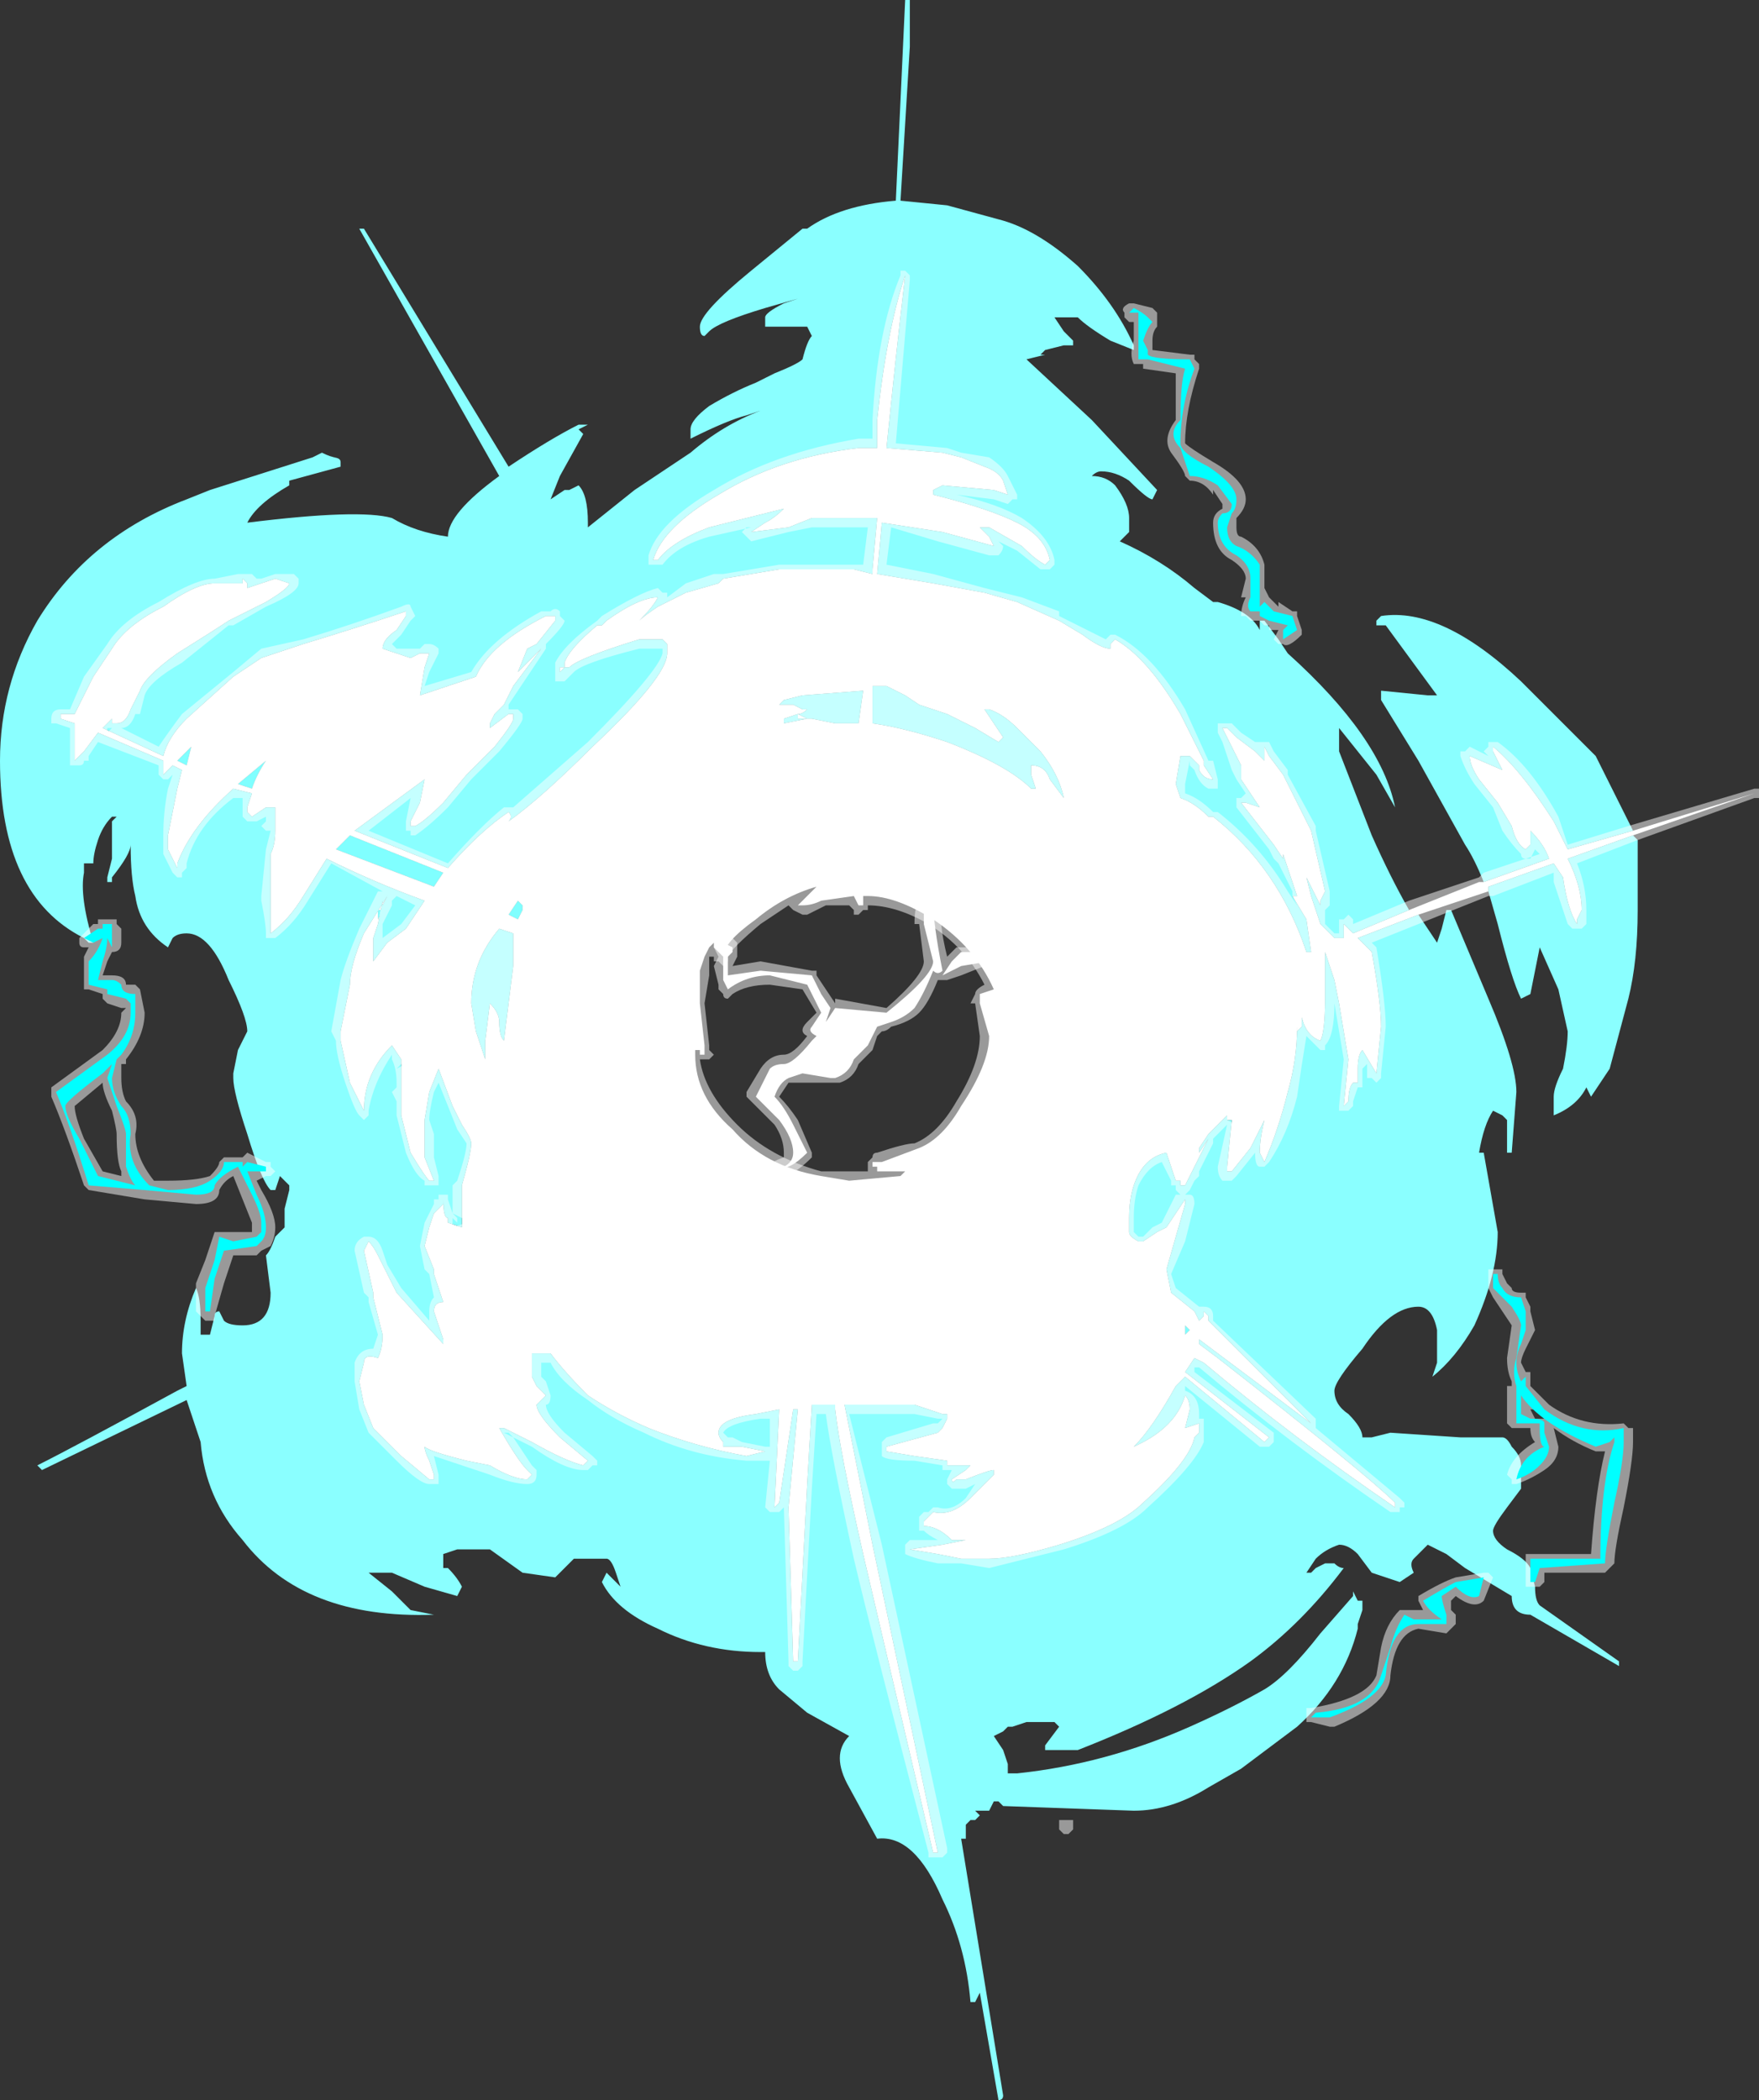 <?xml version="1.0" encoding="UTF-8" standalone="no"?>
<svg xmlns:ffdec="https://www.free-decompiler.com/flash" xmlns:xlink="http://www.w3.org/1999/xlink" ffdec:objectType="shape" height="22.5px" width="18.85px" xmlns="http://www.w3.org/2000/svg">
  <rect width="100%" height="100%" fill="#333333" stroke="none"/>
  <g transform="matrix(1.0, 0.0, 0.0, 1.0, 8.85, 11.2)">
    <path d="M5.55 -1.05 L5.55 -1.05 M5.2 -0.95 L5.2 -0.95 M3.85 3.0 L3.9 3.05 3.85 3.1 3.85 3.0 M2.55 8.35 L2.55 8.35 M-2.4 -4.45 L-2.4 -4.45 M-6.8 -3.2 L-6.85 -3.0 -6.95 -3.05 -6.8 -3.2 M-6.3 -2.8 L-6.0 -3.05 Q-6.1 -2.9 -6.15 -2.75 L-6.3 -2.8 M-4.8 -1.35 L-4.8 -1.45 -4.75 -1.45 -4.8 -1.35 M-5.25 -2.1 L-5.1 -2.25 -4.1 -1.85 -4.2 -1.7 -5.25 -2.1 M-3.25 -1.45 L-3.3 -1.35 -3.4 -1.4 -3.3 -1.55 -3.25 -1.5 -3.25 -1.45 M-3.2 -1.6 L-3.2 -1.6" fill="#00ffff" fill-rule="evenodd" stroke="none"/>
    <path d="M6.25 -1.45 L7.0 -1.75 7.05 -1.75 7.75 -2.0 Q7.7 -2.15 7.55 -2.3 L7.55 -2.15 7.5 -2.1 Q7.4 -2.15 7.35 -2.35 L7.2 -2.6 7.0 -2.85 Q6.9 -3.0 6.9 -3.1 L7.25 -2.95 7.15 -3.15 7.15 -3.2 Q7.45 -2.95 7.8 -2.4 L7.95 -2.1 8.65 -2.3 9.95 -2.7 8.65 -2.25 7.95 -2.0 Q8.1 -1.7 8.1 -1.45 L8.05 -1.35 8.05 -1.3 Q7.95 -1.45 7.9 -1.8 L7.8 -1.95 7.1 -1.7 7.1 -1.65 6.35 -1.4 5.7 -1.15 5.85 -1.0 Q5.95 -0.45 5.95 -0.2 L5.9 0.3 5.75 0.05 Q5.7 0.1 5.7 0.25 L5.7 0.4 5.65 0.4 Q5.6 0.45 5.6 0.6 L5.55 0.65 5.6 0.15 5.5 -0.45 5.45 -0.7 5.35 -1.0 5.35 -0.5 Q5.35 -0.15 5.3 -0.05 5.15 -0.1 5.1 -0.3 L5.1 -0.2 5.05 -0.15 5.05 -0.2 Q5.05 0.15 4.95 0.5 4.85 0.9 4.7 1.25 L4.65 1.15 Q4.65 1.0 4.7 0.8 L4.55 1.1 4.35 1.35 4.3 1.35 4.3 1.3 4.35 0.8 4.3 0.8 4.3 0.75 4.1 0.95 4.0 1.1 4.0 1.15 4.1 1.0 3.85 1.5 3.8 1.5 3.8 1.45 3.75 1.45 3.65 1.15 Q3.4 1.2 3.3 1.5 3.25 1.65 3.25 1.85 L3.25 2.0 Q3.25 2.05 3.35 2.1 L3.4 2.1 3.55 2.0 3.65 1.95 3.85 1.65 3.85 1.7 3.65 2.4 3.7 2.65 3.95 2.85 4.0 2.95 4.05 2.9 4.05 2.85 4.1 2.9 4.1 2.95 5.2 4.05 4.0 3.15 4.0 3.2 4.2 3.35 Q5.8 4.6 6.1 4.9 L6.1 4.95 Q5.0 4.2 4.05 3.4 L3.95 3.35 3.85 3.5 4.75 4.2 4.7 4.25 3.85 3.55 3.75 3.65 Q3.5 4.1 3.3 4.3 3.75 4.1 3.85 3.75 3.9 3.8 3.9 3.9 L3.85 4.1 4.0 4.05 4.0 4.15 3.95 4.2 Q3.9 4.45 3.4 4.9 3.15 5.15 2.5 5.35 2.0 5.5 1.75 5.5 L1.45 5.5 1.2 5.45 0.9 5.4 1.25 5.35 1.5 5.3 1.35 5.3 Q1.2 5.15 1.05 5.15 L1.05 5.1 1.15 5.0 Q1.35 5.05 1.55 4.85 L1.8 4.6 1.8 4.55 Q1.75 4.55 1.5 4.65 L1.4 4.65 Q1.35 4.7 1.35 4.65 L1.5 4.55 1.55 4.5 1.3 4.5 1.3 4.45 0.95 4.4 0.65 4.35 0.65 4.3 1.2 4.15 1.25 4.1 1.3 4.0 1.3 3.95 1.25 3.95 0.95 3.85 0.2 3.85 0.5 5.35 1.2 8.65 1.15 8.65 0.4 5.45 Q0.15 4.35 0.1 3.9 L0.1 3.85 -0.15 3.85 -0.2 4.7 -0.3 6.6 -0.35 6.6 -0.4 4.95 -0.3 3.9 -0.35 3.9 -0.5 4.9 -0.55 4.95 -0.5 3.9 -0.75 3.95 Q-1.15 4.0 -1.15 4.15 -1.15 4.2 -1.1 4.25 L-1.1 4.25 -1.1 4.3 -0.9 4.3 -0.65 4.35 -0.85 4.4 Q-1.4 4.3 -1.9 4.1 -2.25 3.95 -2.55 3.75 -2.8 3.5 -2.95 3.3 L-3.15 3.3 -3.15 3.55 -3.1 3.65 -3.0 3.75 -3.1 3.85 Q-3.1 3.95 -2.85 4.2 L-2.55 4.45 -2.6 4.5 Q-2.8 4.45 -3.15 4.25 L-3.45 4.1 -3.5 4.1 Q-3.3 4.45 -3.2 4.55 L-3.15 4.6 -3.2 4.65 Q-3.35 4.65 -3.6 4.5 L-3.85 4.45 Q-4.25 4.35 -4.3 4.3 -4.3 4.35 -4.25 4.45 L-4.2 4.6 -4.2 4.65 -4.25 4.65 -4.55 4.4 -4.85 4.1 -4.95 3.85 -5.0 3.6 -4.95 3.4 Q-4.95 3.3 -4.8 3.35 -4.75 3.25 -4.75 3.1 L-4.85 2.7 -4.85 2.65 -4.95 2.2 -4.9 2.1 Q-4.85 2.15 -4.8 2.25 L-4.6 2.65 -4.1 3.2 -4.1 3.15 -4.2 2.85 Q-4.2 2.75 -4.1 2.75 L-4.2 2.45 -4.2 2.4 -4.3 2.15 -4.25 1.95 -4.2 1.8 -4.1 1.7 -4.1 1.65 Q-4.1 1.85 -4.05 1.85 L-4.05 1.9 -3.9 1.95 -3.9 1.5 Q-3.8 1.15 -3.8 1.05 -3.8 1.0 -3.9 0.85 L-4.0 0.65 -4.15 0.25 -4.25 0.5 -4.3 0.8 -4.3 1.2 -4.2 1.45 -4.25 1.45 Q-4.3 1.4 -4.45 1.15 L-4.55 0.75 -4.55 0.4 Q-4.55 0.25 -4.55 0.15 L-4.65 0.0 Q-4.95 0.3 -4.95 0.7 L-5.1 0.4 -5.2 -0.05 -5.2 -0.15 -5.1 -0.65 Q-5.1 -0.85 -4.95 -1.2 L-4.7 -1.6 -4.75 -1.5 -4.75 -1.55 -4.8 -1.3 -4.85 -1.15 -4.85 -0.9 -4.7 -1.1 -4.5 -1.25 -4.3 -1.55 Q-4.85 -1.75 -5.35 -2.0 L-5.6 -1.6 Q-5.75 -1.35 -5.95 -1.2 -5.95 -1.3 -5.95 -1.6 L-5.95 -2.05 Q-5.9 -2.15 -5.9 -2.3 L-5.9 -2.35 -5.9 -2.55 -6.0 -2.55 -6.15 -2.45 -6.2 -2.5 -6.2 -2.55 -6.15 -2.7 -6.35 -2.75 Q-6.8 -2.35 -6.95 -1.95 L-6.95 -1.9 -7.05 -2.1 -7.05 -2.25 -6.95 -2.75 -6.9 -2.95 -7.0 -3.0 -7.1 -2.9 -7.1 -3.05 -7.8 -3.35 -7.95 -3.15 -8.05 -3.05 -8.05 -3.45 -8.2 -3.5 -8.2 -3.55 -8.05 -3.55 -7.85 -3.95 -7.65 -4.25 Q-7.5 -4.5 -7.1 -4.7 -6.75 -4.95 -6.55 -4.95 L-6.25 -4.95 -6.25 -5.0 -6.2 -4.95 -6.2 -4.9 -5.9 -5.0 -5.75 -4.95 Q-5.75 -5.0 -5.75 -4.95 -5.75 -4.9 -6.0 -4.75 L-6.4 -4.55 Q-6.55 -4.45 -6.95 -4.2 -7.3 -3.95 -7.35 -3.8 L-7.45 -3.6 Q-7.5 -3.45 -7.6 -3.45 L-7.65 -3.45 -7.65 -3.5 -7.75 -3.4 -7.1 -3.1 Q-7.05 -3.3 -6.85 -3.5 L-6.35 -3.95 -6.05 -4.15 -5.6 -4.3 Q-5.1 -4.45 -4.5 -4.65 L-4.5 -4.6 -4.6 -4.45 Q-4.75 -4.35 -4.75 -4.25 L-4.45 -4.15 -4.35 -4.2 -4.25 -4.2 Q-4.25 -4.25 -4.25 -4.2 L-4.3 -4.05 -4.35 -3.75 -3.75 -3.95 Q-3.6 -4.3 -3.0 -4.6 L-2.9 -4.6 -2.9 -4.55 -3.1 -4.3 -3.2 -4.25 -3.3 -4.0 -3.05 -4.25 -3.35 -3.85 -3.45 -3.65 -3.55 -3.55 -3.6 -3.45 -3.6 -3.4 -3.4 -3.55 -3.35 -3.55 -3.35 -3.5 Q-3.35 -3.45 -3.55 -3.2 L-3.85 -2.9 -4.1 -2.6 Q-4.3 -2.4 -4.4 -2.35 L-4.45 -2.35 -4.45 -2.4 -4.35 -2.6 -4.3 -2.85 -5.05 -2.3 -4.05 -1.9 Q-3.7 -2.3 -3.4 -2.5 -3.35 -2.45 -3.4 -2.4 -3.05 -2.65 -2.5 -3.2 -1.7 -3.95 -1.7 -4.2 L-1.7 -4.3 -1.75 -4.35 -2.0 -4.35 Q-2.65 -4.15 -2.75 -4.05 L-2.8 -4.05 -2.85 -4.0 -2.85 -4.05 -2.8 -4.05 -2.8 -4.1 Q-2.75 -4.25 -2.45 -4.5 L-2.4 -4.5 -2.35 -4.55 Q-2.0 -4.8 -1.8 -4.8 -1.85 -4.7 -2.0 -4.55 -1.95 -4.6 -1.8 -4.7 L-1.5 -4.85 -1.15 -4.95 -1.1 -5.0 -0.5 -5.1 0.3 -5.1 0.5 -5.05 0.5 -5.1 0.55 -5.65 -0.15 -5.65 -0.4 -5.55 -0.8 -5.5 -0.65 -5.6 Q-0.55 -5.65 -0.45 -5.75 L-1.25 -5.55 Q-1.65 -5.4 -1.8 -5.2 L-1.85 -5.2 Q-1.75 -5.55 -1.15 -5.9 -0.5 -6.3 0.35 -6.4 L0.55 -6.4 0.55 -6.7 Q0.65 -7.65 0.85 -8.25 0.75 -7.4 0.65 -6.4 L1.25 -6.35 1.45 -6.3 1.7 -6.2 Q1.85 -6.15 1.9 -6.05 L1.95 -5.9 1.8 -5.95 1.25 -6.0 1.15 -5.95 1.15 -5.9 Q1.75 -5.75 2.05 -5.6 2.35 -5.45 2.4 -5.2 L2.35 -5.15 Q2.25 -5.2 2.1 -5.35 L1.75 -5.55 1.65 -5.55 1.75 -5.45 1.8 -5.35 1.25 -5.5 0.6 -5.6 0.55 -5.05 1.15 -4.95 1.7 -4.85 2.05 -4.75 2.5 -4.55 2.75 -4.4 Q2.95 -4.25 3.05 -4.25 L3.05 -4.3 3.1 -4.35 Q3.45 -4.15 3.8 -3.55 L4.05 -3.05 4.05 -3.0 4.15 -2.85 Q4.05 -2.85 4.0 -2.95 L4.0 -3.0 3.9 -3.1 3.8 -3.1 3.75 -2.8 3.8 -2.65 Q3.95 -2.6 4.1 -2.45 L4.15 -2.45 Q4.85 -1.9 5.15 -1.0 L5.2 -1.0 5.15 -1.35 5.0 -1.6 5.05 -1.6 4.9 -2.05 4.9 -2.0 4.8 -2.15 4.45 -2.6 4.5 -2.6 4.65 -2.55 4.45 -2.85 4.45 -3.0 4.25 -3.4 4.3 -3.4 4.4 -3.3 4.6 -3.15 4.7 -3.05 4.7 -3.2 4.75 -3.1 4.9 -2.9 5.2 -2.3 5.35 -1.65 5.3 -1.55 5.3 -1.5 5.15 -1.8 5.2 -1.6 5.3 -1.3 5.45 -1.15 5.55 -1.15 5.55 -1.3 5.65 -1.2 6.25 -1.45 M0.5 -3.85 L0.5 -3.45 Q0.85 -3.4 1.3 -3.25 1.95 -3.0 2.2 -2.75 L2.25 -2.75 2.2 -2.9 2.2 -3.0 Q2.35 -3.0 2.4 -2.85 L2.55 -2.65 Q2.5 -2.9 2.3 -3.15 L2.05 -3.4 Q1.9 -3.55 1.75 -3.6 L1.7 -3.6 1.9 -3.3 1.85 -3.25 1.6 -3.4 1.3 -3.55 1.0 -3.65 0.85 -3.75 0.65 -3.85 0.5 -3.85 M0.35 -3.45 L0.4 -3.8 -0.25 -3.75 -0.45 -3.7 -0.5 -3.65 -0.35 -3.65 -0.25 -3.6 -0.2 -3.6 Q-0.25 -3.55 -0.3 -3.55 L-0.45 -3.5 -0.45 -3.45 -0.2 -3.5 -0.3 -3.5 -0.3 -3.55 -0.2 -3.5 -0.15 -3.5 0.1 -3.45 0.35 -3.45 M0.3 -1.6 L-0.05 -1.55 Q-0.15 -1.5 -0.25 -1.5 L-0.3 -1.5 -0.1 -1.7 Q-0.45 -1.6 -0.75 -1.35 -1.1 -1.1 -1.1 -0.95 L-1.2 -1.05 -1.2 -1.1 -1.25 -1.05 -1.3 -0.95 -1.35 -0.8 -1.35 -0.45 -1.3 0.0 -1.3 0.1 -1.35 0.1 -1.35 0.05 -1.4 0.05 -1.4 0.1 Q-1.4 0.55 -1.0 0.9 -0.65 1.3 -0.05 1.4 L0.25 1.45 0.8 1.4 0.85 1.35 0.55 1.35 0.55 1.3 0.5 1.3 0.5 1.25 0.6 1.25 1.0 1.1 Q1.25 1.0 1.45 0.65 1.75 0.2 1.75 -0.1 L1.65 -0.45 1.65 -0.55 1.8 -0.6 Q1.6 -1.05 1.15 -1.35 0.75 -1.6 0.45 -1.6 L0.4 -1.6 0.4 -1.5 0.35 -1.5 0.3 -1.6 M5.2 -0.95 L5.2 -0.95 M5.55 -1.05 L5.55 -1.05 M3.85 3.0 L3.85 3.1 3.9 3.05 3.85 3.0 M1.3 5.45 L1.3 5.45 M-6.3 -2.8 L-6.15 -2.75 Q-6.1 -2.9 -6.0 -3.05 L-6.3 -2.8 M-6.8 -3.2 L-6.95 -3.05 -6.85 -3.0 -6.8 -3.2 M-2.4 -4.45 L-2.4 -4.45 M-4.3 -2.55 L-4.3 -2.55 M-5.25 -2.1 L-4.2 -1.7 -4.1 -1.85 -5.1 -2.25 -5.25 -2.1 M-4.8 -1.35 L-4.75 -1.45 -4.8 -1.45 -4.8 -1.35 M-3.2 -1.6 L-3.2 -1.6 M-3.25 -1.45 L-3.25 -1.5 -3.3 -1.55 -3.4 -1.4 -3.3 -1.35 -3.25 -1.45 M-3.5 -1.25 Q-3.8 -0.9 -3.8 -0.45 L-3.75 -0.15 -3.65 0.15 -3.65 -0.05 -3.6 -0.45 Q-3.5 -0.35 -3.5 -0.25 -3.5 -0.1 -3.45 -0.05 L-3.35 -0.85 -3.35 -1.2 -3.5 -1.25" fill="#ffffff" fill-rule="evenodd" stroke="none"/>
    <path d="M6.35 -1.4 L6.55 -1.1 6.6 -1.25 6.65 -1.45 6.7 -1.45 7.1 -0.5 Q7.4 0.2 7.4 0.5 L7.35 1.15 7.3 1.15 7.3 0.8 7.25 0.75 7.15 0.7 Q7.05 0.85 7.0 1.15 L7.05 1.15 7.2 2.0 Q7.2 2.45 6.95 3.0 6.75 3.35 6.5 3.55 L6.55 3.4 6.55 3.05 Q6.5 2.8 6.35 2.8 6.05 2.8 5.75 3.25 5.45 3.6 5.45 3.7 5.45 3.85 5.6 3.95 5.75 4.1 5.75 4.2 L5.85 4.2 6.05 4.15 6.8 4.2 7.25 4.2 Q7.3 4.2 7.35 4.3 7.45 4.4 7.45 4.5 L7.45 4.75 7.3 4.95 Q7.15 5.15 7.15 5.2 7.15 5.3 7.3 5.4 7.5 5.5 7.55 5.6 L7.6 5.8 Q7.6 5.95 7.65 6.0 L8.5 6.6 8.5 6.65 7.55 6.1 Q7.35 6.1 7.35 5.9 L6.85 5.6 6.65 5.45 6.45 5.35 6.3 5.5 Q6.25 5.55 6.3 5.65 L6.15 5.75 5.85 5.65 5.7 5.45 Q5.6 5.35 5.5 5.35 5.35 5.4 5.25 5.5 L5.15 5.65 5.2 5.65 5.25 5.6 5.35 5.55 5.45 5.55 Q5.5 5.6 5.55 5.6 5.1 6.2 4.55 6.6 3.85 7.1 2.7 7.55 L2.35 7.55 2.35 7.5 2.5 7.3 2.45 7.25 2.15 7.25 2.0 7.3 1.95 7.3 1.9 7.35 1.8 7.4 1.9 7.55 1.95 7.7 1.95 7.8 2.05 7.8 Q3.0 7.7 3.9 7.3 4.35 7.1 4.7 6.9 4.95 6.75 5.3 6.3 L5.65 5.9 5.65 5.85 5.7 5.95 5.75 5.95 5.75 6.05 5.7 6.2 5.7 6.25 Q5.55 6.85 5.05 7.3 L4.45 7.75 4.1 7.95 Q3.7 8.2 3.3 8.2 L1.9 8.15 1.85 8.1 1.8 8.1 1.75 8.2 1.6 8.2 1.65 8.25 1.6 8.3 1.55 8.3 1.5 8.35 1.5 8.5 1.45 8.5 1.9 11.25 Q1.9 11.3 1.85 11.3 L1.65 10.15 1.6 10.25 1.55 10.25 Q1.5 9.65 1.25 9.15 0.95 8.45 0.55 8.5 L0.25 7.95 Q0.05 7.6 0.25 7.4 L-0.2 7.15 -0.5 6.9 Q-0.65 6.75 -0.65 6.5 L-0.7 6.5 Q-1.3 6.5 -1.8 6.25 -2.25 6.05 -2.4 5.75 L-2.35 5.65 -2.2 5.8 -2.25 5.65 Q-2.3 5.5 -2.35 5.5 L-2.7 5.5 -2.9 5.7 -3.25 5.65 -3.6 5.4 -3.95 5.4 -4.1 5.45 -4.1 5.6 -4.05 5.6 Q-3.95 5.7 -3.9 5.8 L-3.95 5.9 -4.3 5.8 -4.65 5.65 -4.9 5.65 -4.65 5.85 -4.45 6.05 -4.2 6.1 Q-5.6 6.15 -6.25 5.3 -6.65 4.85 -6.7 4.25 L-6.85 3.8 -8.4 4.55 -8.45 4.5 Q-8.05 4.3 -6.95 3.7 L-6.85 3.65 -6.9 3.3 Q-6.9 2.95 -6.75 2.6 -6.7 2.7 -6.7 2.95 L-6.7 3.1 -6.6 3.1 -6.55 2.9 Q-6.55 2.85 -6.5 2.85 L-6.45 2.95 Q-6.4 3.0 -6.25 3.0 -5.95 3.0 -5.95 2.65 L-6.0 2.25 Q-5.95 2.2 -5.9 2.05 L-5.8 1.95 -5.8 1.75 -5.75 1.55 -5.75 1.5 -5.85 1.4 -5.9 1.55 -5.95 1.55 Q-6.05 1.45 -6.2 0.95 -6.35 0.5 -6.35 0.35 L-6.35 0.3 -6.3 0.05 -6.2 -0.15 Q-6.2 -0.3 -6.4 -0.7 -6.6 -1.2 -6.85 -1.2 -6.95 -1.2 -7.0 -1.15 L-7.05 -1.05 Q-7.35 -1.25 -7.4 -1.6 -7.45 -1.8 -7.45 -2.15 -7.45 -2.05 -7.65 -1.8 L-7.65 -1.75 -7.7 -1.75 -7.7 -1.8 -7.65 -2.0 -7.65 -2.4 -7.6 -2.45 -7.65 -2.45 Q-7.75 -2.35 -7.8 -2.2 -7.85 -2.05 -7.85 -1.95 L-7.95 -1.95 -7.95 -1.85 Q-8.0 -1.6 -7.85 -1.1 L-7.9 -1.1 -7.95 -1.15 Q-8.85 -1.6 -8.85 -3.05 -8.85 -3.85 -8.45 -4.55 -7.9 -5.45 -6.85 -5.85 L-6.6 -5.95 -5.5 -6.3 -5.4 -6.35 Q-5.3 -6.3 -5.25 -6.3 L-5.3 -6.3 Q-5.2 -6.3 -5.2 -6.25 L-5.2 -6.2 -5.75 -6.05 -5.75 -6.0 Q-6.1 -5.8 -6.2 -5.6 -5.0 -5.75 -4.65 -5.65 -4.4 -5.5 -4.05 -5.45 -4.05 -5.7 -3.5 -6.1 L-5.0 -8.75 -4.95 -8.75 -3.4 -6.2 Q-2.95 -6.5 -2.65 -6.65 L-2.55 -6.65 -2.65 -6.6 -2.6 -6.55 -2.85 -6.1 -2.95 -5.85 -2.8 -5.95 -2.75 -5.95 -2.65 -6.0 Q-2.55 -5.9 -2.55 -5.6 L-2.55 -5.55 -2.05 -5.95 -1.45 -6.35 Q-1.1 -6.65 -0.7 -6.8 L-0.85 -6.75 Q-1.05 -6.7 -1.45 -6.5 L-1.45 -6.6 Q-1.45 -6.7 -1.25 -6.85 -1.0 -7.0 -0.75 -7.1 L-0.55 -7.2 Q-0.3 -7.3 -0.25 -7.35 -0.2 -7.55 -0.15 -7.6 L-0.2 -7.7 -0.65 -7.7 -0.65 -7.8 Q-0.65 -7.85 -0.45 -7.95 L-0.3 -8.0 -0.65 -7.9 Q-1.15 -7.75 -1.25 -7.65 L-1.3 -7.6 Q-1.35 -7.6 -1.35 -7.7 -1.35 -7.85 -0.8 -8.3 L-0.25 -8.75 -0.2 -8.75 Q0.15 -9.0 0.75 -9.05 L0.85 -11.2 0.9 -11.2 0.9 -10.7 0.8 -9.05 1.3 -9.0 1.85 -8.85 Q2.25 -8.75 2.7 -8.35 3.1 -7.95 3.3 -7.5 L3.3 -7.45 3.05 -7.55 Q2.8 -7.7 2.7 -7.8 L2.45 -7.8 2.55 -7.65 2.65 -7.55 2.65 -7.5 2.55 -7.5 2.35 -7.45 2.3 -7.4 2.35 -7.4 2.15 -7.35 2.85 -6.7 3.55 -5.95 3.5 -5.85 Q3.45 -5.85 3.25 -6.05 3.1 -6.15 2.95 -6.15 2.9 -6.15 2.85 -6.1 3.0 -6.1 3.1 -6.0 3.25 -5.8 3.25 -5.65 L3.25 -5.5 3.15 -5.4 Q3.6 -5.2 3.95 -4.9 L4.15 -4.75 4.2 -4.75 Q4.55 -4.65 4.65 -4.45 L4.65 -4.55 4.7 -4.55 4.85 -4.35 4.95 -4.2 Q5.95 -3.3 6.1 -2.55 L5.9 -2.9 5.5 -3.4 5.5 -3.15 5.85 -2.25 Q6.05 -1.8 6.25 -1.45 L5.65 -1.2 5.55 -1.3 5.55 -1.15 5.45 -1.15 5.3 -1.3 5.2 -1.6 5.15 -1.8 5.3 -1.5 5.3 -1.55 5.35 -1.65 5.2 -2.3 4.9 -2.9 4.75 -3.1 4.7 -3.2 4.7 -3.05 4.6 -3.15 4.4 -3.3 4.3 -3.4 4.25 -3.4 4.45 -3.0 4.45 -2.85 4.65 -2.55 4.5 -2.6 4.45 -2.6 4.8 -2.15 4.9 -2.0 4.9 -2.05 5.05 -1.6 5.0 -1.6 5.15 -1.35 5.2 -1.0 5.15 -1.0 Q4.85 -1.9 4.15 -2.45 L4.1 -2.45 Q3.95 -2.6 3.8 -2.65 L3.75 -2.8 3.8 -3.1 3.9 -3.1 4.0 -3.0 4.0 -2.95 Q4.05 -2.85 4.15 -2.85 L4.05 -3.0 4.05 -3.05 3.8 -3.55 Q3.45 -4.15 3.1 -4.35 L3.05 -4.3 3.05 -4.25 Q2.95 -4.25 2.75 -4.4 L2.5 -4.55 2.05 -4.75 1.7 -4.85 1.15 -4.95 0.55 -5.05 0.6 -5.6 1.25 -5.5 1.8 -5.35 1.75 -5.45 1.65 -5.55 1.75 -5.55 2.1 -5.35 Q2.25 -5.2 2.35 -5.15 L2.4 -5.2 Q2.35 -5.45 2.05 -5.6 1.75 -5.75 1.15 -5.9 L1.15 -5.95 1.25 -6.0 1.8 -5.95 1.95 -5.9 1.9 -6.05 Q1.85 -6.15 1.7 -6.2 L1.45 -6.3 1.25 -6.35 0.65 -6.4 Q0.75 -7.4 0.85 -8.25 0.65 -7.65 0.55 -6.7 L0.55 -6.4 0.35 -6.4 Q-0.5 -6.3 -1.15 -5.9 -1.75 -5.55 -1.85 -5.2 L-1.8 -5.2 Q-1.65 -5.4 -1.25 -5.55 L-0.45 -5.75 Q-0.55 -5.65 -0.65 -5.6 L-0.8 -5.5 -0.4 -5.55 -0.15 -5.65 0.55 -5.65 0.5 -5.1 0.5 -5.05 0.3 -5.1 -0.5 -5.1 -1.1 -5.0 -1.15 -4.95 -1.5 -4.85 -1.8 -4.7 Q-1.95 -4.6 -2.0 -4.55 -1.85 -4.7 -1.8 -4.8 -2.0 -4.8 -2.35 -4.55 L-2.4 -4.5 -2.45 -4.5 Q-2.75 -4.25 -2.8 -4.1 L-2.8 -4.05 -2.85 -4.05 -2.85 -4.0 -2.8 -4.05 -2.75 -4.05 Q-2.65 -4.15 -2.0 -4.35 L-1.75 -4.35 -1.7 -4.3 -1.7 -4.2 Q-1.7 -3.95 -2.5 -3.2 -3.05 -2.65 -3.4 -2.4 -3.35 -2.45 -3.4 -2.5 -3.7 -2.3 -4.05 -1.9 L-5.05 -2.3 -4.3 -2.85 -4.35 -2.6 -4.45 -2.4 -4.45 -2.35 -4.4 -2.35 Q-4.3 -2.4 -4.1 -2.6 L-3.85 -2.9 -3.55 -3.2 Q-3.35 -3.45 -3.35 -3.5 L-3.35 -3.55 -3.4 -3.55 -3.6 -3.4 -3.6 -3.45 -3.55 -3.55 -3.45 -3.65 -3.35 -3.85 -3.05 -4.25 -3.3 -4.0 -3.2 -4.25 -3.1 -4.3 -2.9 -4.55 -2.9 -4.6 -3.0 -4.6 Q-3.6 -4.3 -3.75 -3.95 L-4.35 -3.75 -4.3 -4.05 -4.25 -4.2 Q-4.25 -4.25 -4.25 -4.2 L-4.35 -4.2 -4.45 -4.15 -4.75 -4.25 Q-4.75 -4.35 -4.6 -4.45 L-4.5 -4.6 -4.5 -4.65 Q-5.1 -4.45 -5.6 -4.3 L-6.05 -4.15 -6.35 -3.95 -6.85 -3.5 Q-7.05 -3.3 -7.1 -3.1 L-7.75 -3.4 -7.65 -3.5 -7.65 -3.45 -7.6 -3.45 Q-7.5 -3.45 -7.45 -3.6 L-7.35 -3.8 Q-7.3 -3.95 -6.95 -4.2 -6.55 -4.45 -6.4 -4.55 L-6.0 -4.75 Q-5.75 -4.9 -5.75 -4.95 -5.75 -5.0 -5.75 -4.95 L-5.9 -5.0 -6.2 -4.9 -6.2 -4.95 -6.25 -5.0 -6.25 -4.95 -6.55 -4.95 Q-6.75 -4.95 -7.1 -4.7 -7.5 -4.5 -7.65 -4.25 L-7.85 -3.95 -8.05 -3.55 -8.2 -3.55 -8.2 -3.5 -8.05 -3.45 -8.05 -3.05 -7.95 -3.15 -7.8 -3.35 -7.1 -3.05 -7.1 -2.9 -7.0 -3.0 -6.9 -2.95 -6.95 -2.75 -7.05 -2.25 -7.05 -2.1 -6.95 -1.9 -6.95 -1.95 Q-6.8 -2.35 -6.35 -2.75 L-6.15 -2.7 -6.2 -2.55 -6.2 -2.5 -6.15 -2.45 -6.0 -2.55 -5.9 -2.55 -5.9 -2.35 -5.9 -2.3 Q-5.9 -2.15 -5.95 -2.05 L-5.95 -1.6 Q-5.95 -1.3 -5.95 -1.2 -5.75 -1.35 -5.6 -1.6 L-5.35 -2.0 Q-4.85 -1.75 -4.3 -1.55 L-4.5 -1.25 -4.7 -1.1 -4.85 -0.9 -4.85 -1.15 -4.8 -1.3 -4.75 -1.55 -4.75 -1.5 -4.7 -1.6 -4.95 -1.2 Q-5.1 -0.85 -5.1 -0.65 L-5.2 -0.15 -5.2 -0.05 -5.1 0.4 -4.95 0.7 Q-4.95 0.3 -4.65 0.0 L-4.55 0.15 Q-4.55 0.25 -4.55 0.4 L-4.55 0.75 -4.45 1.15 Q-4.3 1.4 -4.25 1.45 L-4.2 1.45 -4.3 1.2 -4.3 0.8 -4.25 0.5 -4.15 0.25 -4.0 0.65 -3.9 0.85 Q-3.8 1.0 -3.8 1.05 -3.8 1.15 -3.9 1.5 L-3.9 1.95 -4.05 1.9 -4.05 1.85 Q-4.1 1.85 -4.1 1.65 L-4.1 1.7 -4.2 1.8 -4.25 1.95 -4.3 2.15 -4.2 2.4 -4.2 2.45 -4.1 2.75 Q-4.2 2.75 -4.2 2.85 L-4.1 3.15 -4.1 3.2 -4.6 2.65 -4.8 2.25 Q-4.85 2.15 -4.9 2.1 L-4.95 2.2 -4.85 2.65 -4.85 2.7 -4.75 3.1 Q-4.75 3.25 -4.8 3.35 -4.95 3.3 -4.95 3.4 L-5.0 3.6 -4.95 3.85 -4.85 4.1 -4.55 4.4 -4.25 4.65 -4.2 4.65 -4.2 4.6 -4.25 4.45 Q-4.3 4.35 -4.3 4.3 -4.25 4.35 -3.85 4.45 L-3.6 4.5 Q-3.35 4.65 -3.2 4.65 L-3.15 4.6 -3.2 4.55 Q-3.3 4.45 -3.5 4.1 L-3.45 4.1 -3.15 4.25 Q-2.8 4.45 -2.6 4.5 L-2.55 4.45 -2.85 4.2 Q-3.1 3.95 -3.1 3.85 L-3.0 3.75 -3.1 3.65 -3.15 3.55 -3.15 3.3 -2.95 3.3 Q-2.8 3.5 -2.55 3.75 -2.25 3.95 -1.9 4.1 -1.4 4.3 -0.85 4.4 L-0.65 4.35 -0.9 4.3 -1.1 4.3 -1.1 4.25 -1.1 4.25 Q-1.15 4.2 -1.15 4.15 -1.15 4.0 -0.75 3.95 L-0.5 3.9 -0.55 4.95 -0.5 4.9 -0.35 3.9 -0.3 3.9 -0.4 4.95 -0.35 6.6 -0.3 6.6 -0.2 4.7 -0.15 3.85 0.1 3.85 0.1 3.9 Q0.15 4.35 0.4 5.45 L1.15 8.65 1.2 8.65 0.5 5.35 0.2 3.85 0.95 3.85 1.25 3.95 1.3 3.95 1.3 4.0 1.25 4.1 1.2 4.15 0.65 4.3 0.65 4.35 0.95 4.4 1.3 4.45 1.3 4.5 1.55 4.5 1.5 4.55 1.35 4.65 Q1.35 4.7 1.4 4.65 L1.5 4.65 Q1.75 4.55 1.8 4.55 L1.8 4.6 1.55 4.85 Q1.35 5.05 1.15 5.0 L1.05 5.1 1.05 5.15 Q1.2 5.15 1.35 5.3 L1.5 5.3 1.25 5.35 0.9 5.4 1.2 5.45 1.45 5.5 1.75 5.5 Q2.0 5.5 2.5 5.35 3.15 5.15 3.4 4.9 3.9 4.45 3.95 4.2 L4.0 4.15 4.0 4.05 3.85 4.1 3.9 3.9 Q3.9 3.8 3.85 3.75 3.75 4.1 3.3 4.3 3.5 4.1 3.75 3.65 L3.85 3.55 4.7 4.25 4.75 4.2 3.85 3.5 3.95 3.35 4.05 3.4 Q5.0 4.2 6.1 4.95 L6.1 4.9 Q5.8 4.6 4.2 3.35 L4.0 3.2 4.0 3.15 5.2 4.05 4.1 2.95 4.1 2.9 4.05 2.85 4.05 2.9 4.0 2.95 3.95 2.85 3.7 2.65 3.65 2.4 3.85 1.7 3.85 1.65 3.65 1.95 3.55 2.0 3.4 2.1 3.35 2.1 Q3.25 2.05 3.25 2.0 L3.25 1.85 Q3.25 1.65 3.3 1.5 3.4 1.2 3.65 1.15 L3.75 1.45 3.8 1.45 3.8 1.5 3.85 1.5 4.1 1.0 4.0 1.15 4.0 1.1 4.1 0.95 4.3 0.75 4.3 0.8 4.35 0.8 4.3 1.3 4.3 1.35 4.35 1.35 4.55 1.1 4.7 0.8 Q4.65 1.0 4.65 1.15 L4.7 1.25 Q4.85 0.9 4.95 0.5 5.05 0.15 5.05 -0.2 L5.05 -0.15 5.1 -0.2 5.1 -0.3 Q5.15 -0.1 5.3 -0.05 5.35 -0.15 5.35 -0.5 L5.35 -1.0 5.45 -0.7 5.5 -0.45 5.6 0.15 5.55 0.65 5.6 0.6 Q5.6 0.45 5.65 0.4 L5.7 0.4 5.7 0.25 Q5.7 0.1 5.75 0.05 L5.9 0.3 5.95 -0.2 Q5.95 -0.45 5.85 -1.0 L5.7 -1.15 6.35 -1.4 M7.05 -1.75 Q6.95 -2.0 6.85 -2.15 L6.35 -3.05 5.95 -3.7 Q5.95 -3.85 5.95 -3.8 L6.45 -3.75 6.55 -3.75 6.0 -4.5 5.9 -4.5 5.9 -4.55 5.95 -4.6 Q6.6 -4.7 7.45 -3.9 L8.25 -3.1 8.65 -2.3 7.95 -2.1 7.8 -2.4 Q7.45 -2.95 7.15 -3.2 L7.15 -3.15 7.25 -2.95 6.9 -3.1 Q6.9 -3.0 7.0 -2.85 L7.2 -2.6 7.35 -2.35 Q7.4 -2.15 7.5 -2.1 L7.55 -2.15 7.55 -2.3 Q7.7 -2.15 7.75 -2.0 L7.05 -1.75 M8.65 -2.25 L8.7 -2.2 8.7 -1.45 Q8.7 -0.9 8.6 -0.5 L8.4 0.25 8.2 0.55 8.15 0.45 Q8.05 0.65 7.8 0.75 7.8 0.7 7.8 0.55 7.8 0.45 7.9 0.25 7.95 0.0 7.95 -0.15 L7.85 -0.6 7.65 -1.05 7.55 -0.55 7.45 -0.5 Q7.35 -0.7 7.2 -1.3 L7.1 -1.65 7.1 -1.7 7.8 -1.95 7.9 -1.8 Q7.95 -1.45 8.05 -1.3 L8.05 -1.35 8.1 -1.45 Q8.1 -1.7 7.95 -2.0 L8.65 -2.25 M0.35 -3.45 L0.1 -3.45 -0.15 -3.5 -0.2 -3.5 -0.3 -3.55 -0.3 -3.5 -0.2 -3.5 -0.45 -3.45 -0.45 -3.5 -0.3 -3.55 Q-0.25 -3.55 -0.2 -3.6 L-0.25 -3.6 -0.35 -3.65 -0.5 -3.65 -0.45 -3.7 -0.25 -3.75 0.4 -3.8 0.35 -3.45 M0.5 -3.85 L0.65 -3.85 0.85 -3.75 1.0 -3.65 1.3 -3.55 1.6 -3.4 1.85 -3.25 1.9 -3.3 1.7 -3.6 1.75 -3.6 Q1.9 -3.55 2.05 -3.4 L2.3 -3.15 Q2.5 -2.9 2.55 -2.65 L2.4 -2.85 Q2.35 -3.0 2.2 -3.0 L2.2 -2.9 2.25 -2.75 2.2 -2.75 Q1.95 -3.0 1.3 -3.25 0.85 -3.4 0.5 -3.45 L0.5 -3.85 M-3.1 -5.7 L-3.1 -5.7 M-3.5 -1.25 L-3.35 -1.2 -3.35 -0.85 -3.45 -0.05 Q-3.5 -0.1 -3.5 -0.25 -3.5 -0.35 -3.6 -0.45 L-3.65 -0.05 -3.65 0.15 -3.75 -0.15 -3.8 -0.45 Q-3.8 -0.9 -3.5 -1.25" fill="#8affff" fill-rule="evenodd" stroke="none"/>
    <path d="M-7.4 -3.55 Q-7.45 -3.4 -7.55 -3.4 L-7.15 -3.2 Q-7.05 -3.35 -6.9 -3.55 L-6.35 -4.0 -6.05 -4.25 -5.6 -4.35 Q-5.1 -4.5 -4.55 -4.7 -4.45 -4.75 -4.45 -4.7 L-4.4 -4.6 -4.45 -4.55 -4.55 -4.4 -4.65 -4.3 -4.6 -4.25 -4.35 -4.25 -4.3 -4.3 -4.25 -4.3 Q-4.2 -4.3 -4.15 -4.25 L-4.15 -4.2 -4.25 -4.0 -4.3 -3.85 -3.8 -4.0 Q-3.6 -4.35 -3.05 -4.65 L-2.95 -4.65 Q-2.9 -4.7 -2.85 -4.65 L-2.85 -4.6 -2.8 -4.55 Q-2.8 -4.5 -3.0 -4.3 L-3.0 -4.25 -3.4 -3.65 -3.4 -3.6 -3.3 -3.6 -3.25 -3.55 -3.25 -3.5 Q-3.25 -3.45 -3.5 -3.15 L-3.8 -2.85 -4.05 -2.55 Q-4.25 -2.35 -4.4 -2.25 L-4.45 -2.25 -4.45 -2.3 -4.5 -2.3 -4.5 -2.4 -4.45 -2.65 -4.9 -2.3 -4.05 -1.95 Q-3.7 -2.35 -3.45 -2.55 L-3.35 -2.55 -2.55 -3.25 Q-1.8 -4.0 -1.75 -4.2 L-1.75 -4.25 -2.0 -4.25 Q-2.6 -4.1 -2.7 -4.0 L-2.8 -3.9 -2.9 -3.9 -2.9 -4.1 Q-2.8 -4.3 -2.45 -4.55 L-2.4 -4.6 Q-2.0 -4.85 -1.8 -4.9 L-1.75 -4.85 -1.7 -4.85 -1.7 -4.8 -1.5 -4.95 -1.2 -5.05 -1.1 -5.05 -0.5 -5.15 0.4 -5.15 0.45 -5.55 -0.15 -5.55 -0.4 -5.5 -0.8 -5.4 -0.9 -5.5 -0.85 -5.55 -0.8 -5.55 -1.25 -5.45 Q-1.6 -5.35 -1.75 -5.15 L-1.9 -5.15 -1.9 -5.25 Q-1.8 -5.6 -1.2 -5.95 -0.55 -6.35 0.35 -6.5 L0.5 -6.5 0.5 -6.7 Q0.55 -7.65 0.8 -8.25 L0.8 -8.3 0.85 -8.3 0.9 -8.25 0.9 -8.2 0.75 -6.45 1.3 -6.4 1.45 -6.35 1.75 -6.3 Q1.9 -6.2 1.95 -6.1 L2.05 -5.9 2.05 -5.85 2.0 -5.85 1.95 -5.8 1.8 -5.85 1.4 -5.9 Q1.85 -5.8 2.1 -5.65 2.4 -5.45 2.45 -5.2 L2.45 -5.15 2.4 -5.1 2.3 -5.1 2.05 -5.3 1.85 -5.4 1.9 -5.35 Q1.9 -5.3 1.85 -5.25 L1.75 -5.25 1.2 -5.4 0.7 -5.55 0.65 -5.15 1.15 -5.05 1.7 -4.9 2.1 -4.8 2.5 -4.65 2.5 -4.6 3.0 -4.35 3.05 -4.4 3.1 -4.4 Q3.5 -4.2 3.85 -3.6 L4.1 -3.05 4.15 -3.05 4.2 -2.85 4.2 -2.75 4.1 -2.75 Q4.0 -2.8 3.95 -2.95 L3.9 -3.0 3.9 -3.05 3.85 -2.8 3.85 -2.7 Q4.0 -2.65 4.15 -2.5 L4.2 -2.5 Q4.65 -2.15 4.95 -1.65 L5.05 -1.5 5.0 -1.6 5.0 -1.65 4.85 -1.95 4.8 -2.0 4.75 -2.1 4.4 -2.55 4.4 -2.65 4.45 -2.65 4.5 -2.7 4.4 -2.85 4.35 -2.95 4.25 -3.25 4.2 -3.35 4.2 -3.45 4.35 -3.45 4.45 -3.35 4.6 -3.25 4.75 -3.25 4.8 -3.15 4.95 -2.95 4.95 -2.9 5.25 -2.35 5.25 -2.3 5.4 -1.65 5.4 -1.5 5.35 -1.45 5.35 -1.3 5.45 -1.2 5.5 -1.2 5.5 -1.35 5.55 -1.35 5.6 -1.4 5.65 -1.35 5.65 -1.3 6.25 -1.55 7.0 -1.8 7.05 -1.85 7.65 -2.05 7.6 -2.1 7.55 -2.0 7.5 -2.0 Q7.45 -2.0 7.45 -2.05 7.35 -2.15 7.25 -2.3 L7.15 -2.55 6.95 -2.8 Q6.85 -2.95 6.8 -3.1 L6.8 -3.15 6.85 -3.15 6.9 -3.2 7.1 -3.1 7.05 -3.15 7.1 -3.2 7.1 -3.25 7.2 -3.25 Q7.55 -3.0 7.85 -2.45 L7.95 -2.15 8.6 -2.35 9.95 -2.75 10.0 -2.75 10.0 -2.65 9.95 -2.65 8.7 -2.2 8.05 -1.95 Q8.15 -1.7 8.15 -1.45 L8.15 -1.3 8.1 -1.25 8.0 -1.25 7.95 -1.3 Q7.9 -1.45 7.8 -1.75 L7.8 -1.85 7.15 -1.6 7.1 -1.6 5.85 -1.1 5.9 -1.05 Q6.0 -0.45 6.0 -0.2 L5.95 0.3 5.95 0.35 5.9 0.4 5.85 0.35 5.8 0.35 5.8 0.2 5.75 0.25 5.75 0.45 5.7 0.45 5.65 0.6 5.65 0.65 5.6 0.7 5.5 0.7 5.5 0.65 5.55 0.15 5.45 -0.45 Q5.45 -0.1 5.35 0.0 L5.35 0.05 5.3 0.05 5.15 -0.1 Q5.1 0.2 5.05 0.55 4.95 0.95 4.75 1.25 L4.7 1.3 4.65 1.3 Q4.6 1.3 4.6 1.15 L4.4 1.4 4.35 1.45 4.25 1.45 Q4.2 1.4 4.2 1.3 L4.3 0.85 4.15 1.0 4.15 1.05 4.0 1.35 4.0 1.4 3.95 1.45 3.9 1.55 3.85 1.6 3.9 1.6 Q3.95 1.6 3.95 1.7 L3.85 2.1 3.7 2.45 3.75 2.6 4.0 2.8 4.05 2.8 Q4.15 2.8 4.15 2.9 L4.15 2.95 5.25 4.0 5.25 4.1 6.15 4.85 6.2 4.9 6.2 4.95 6.15 4.95 6.15 5.0 6.05 5.0 Q4.95 4.25 4.0 3.45 L3.95 3.45 3.95 3.5 4.8 4.15 4.8 4.25 4.75 4.3 4.65 4.3 3.85 3.65 3.85 3.7 Q4.0 3.75 4.0 3.95 L4.0 4.0 4.05 4.0 4.05 4.25 Q3.95 4.5 3.45 4.95 3.2 5.2 2.55 5.4 L1.75 5.6 1.45 5.55 1.2 5.55 Q0.95 5.5 0.85 5.45 L0.85 5.35 0.9 5.3 1.2 5.3 Q1.1 5.25 1.05 5.2 L1.0 5.2 1.0 5.05 1.05 5.0 1.1 5.0 1.15 4.95 1.2 4.95 Q1.35 5.0 1.5 4.85 L1.6 4.7 1.5 4.75 1.35 4.75 1.3 4.7 1.3 4.65 1.35 4.55 1.25 4.55 1.25 4.5 0.95 4.45 Q0.65 4.45 0.6 4.4 L0.6 4.25 0.65 4.2 1.15 4.05 1.2 4.05 1.25 4.0 1.2 4.0 0.95 3.95 0.25 3.95 0.6 5.35 1.3 8.6 1.3 8.65 1.25 8.7 1.1 8.7 1.1 8.65 Q0.5 6.35 0.3 5.5 0.05 4.35 0.0 3.95 L-0.1 3.95 -0.15 4.75 -0.25 6.6 -0.25 6.65 -0.3 6.7 -0.35 6.7 -0.4 6.65 -0.4 6.6 -0.45 4.95 -0.5 5.0 -0.6 5.0 -0.65 4.95 -0.6 4.45 -0.85 4.45 Q-1.45 4.4 -1.95 4.15 -2.3 4.0 -2.55 3.8 -2.85 3.6 -2.95 3.4 L-3.05 3.4 -3.05 3.55 -3.0 3.6 -2.95 3.75 Q-2.95 3.85 -3.0 3.85 -3.0 3.95 -2.8 4.15 L-2.5 4.4 -2.45 4.45 -2.45 4.5 -2.5 4.5 -2.55 4.55 -2.6 4.55 Q-2.8 4.55 -3.15 4.3 L-3.35 4.2 -3.15 4.5 -3.1 4.55 -3.1 4.6 Q-3.1 4.7 -3.2 4.7 -3.35 4.7 -3.6 4.6 L-4.2 4.4 -4.15 4.6 -4.15 4.7 -4.25 4.7 Q-4.35 4.7 -4.6 4.45 L-4.9 4.15 -5.0 3.9 -5.05 3.6 -5.05 3.4 Q-5.0 3.25 -4.85 3.25 L-4.8 3.1 -4.9 2.75 -4.9 2.7 -4.95 2.65 -5.05 2.2 Q-5.05 2.1 -4.95 2.05 L-4.9 2.05 Q-4.8 2.05 -4.75 2.2 L-4.7 2.35 -4.55 2.6 -4.25 2.95 -4.25 2.85 Q-4.25 2.75 -4.2 2.7 L-4.25 2.45 -4.3 2.4 -4.35 2.15 -4.3 1.9 -4.2 1.7 -4.2 1.65 -4.15 1.65 -4.15 1.6 -4.05 1.6 -4.05 1.65 -4.0 1.8 -3.95 1.85 -3.95 1.9 -4.0 1.85 -4.0 1.95 -3.85 1.9 Q-3.85 1.85 -3.9 1.85 L-4.0 1.8 -4.0 1.5 -3.95 1.45 Q-3.85 1.15 -3.85 1.05 L-3.95 0.9 -4.15 0.4 -4.2 0.5 Q-4.25 0.7 -4.25 0.8 L-4.2 0.95 -4.2 1.2 -4.15 1.4 -4.15 1.5 -4.3 1.5 -4.3 1.45 Q-4.4 1.4 -4.5 1.15 L-4.6 0.75 -4.6 0.6 -4.65 0.5 -4.6 0.45 -4.6 0.4 Q-4.6 0.25 -4.65 0.15 L-4.65 0.1 Q-4.85 0.4 -4.9 0.7 L-4.9 0.75 -4.95 0.8 -5.0 0.75 Q-5.05 0.7 -5.15 0.4 -5.25 0.1 -5.25 -0.05 L-5.3 -0.15 -5.2 -0.7 Q-5.15 -0.9 -5.0 -1.25 -4.85 -1.55 -4.8 -1.65 L-4.75 -1.65 -5.3 -1.95 -5.55 -1.55 Q-5.7 -1.3 -5.9 -1.15 L-6.0 -1.15 -6.0 -1.2 Q-6.0 -1.3 -6.05 -1.55 L-6.05 -1.6 -6.0 -2.1 -5.95 -2.3 -6.0 -2.3 -6.05 -2.35 -6.0 -2.4 -6.0 -2.45 -6.1 -2.4 -6.2 -2.4 -6.25 -2.45 -6.25 -2.65 -6.35 -2.65 Q-6.75 -2.35 -6.85 -1.95 L-6.85 -1.9 -6.9 -1.85 -6.9 -1.8 -6.95 -1.8 -7.0 -1.85 -7.1 -2.05 -7.1 -2.25 Q-7.1 -2.5 -7.05 -2.75 L-7.0 -2.9 -7.05 -2.85 -7.1 -2.85 -7.15 -2.9 -7.15 -3.0 -7.8 -3.25 -7.9 -3.1 -7.9 -3.05 -7.95 -3.05 Q-7.95 -3.0 -8.0 -3.0 L-8.1 -3.0 -8.1 -3.4 -8.25 -3.45 -8.3 -3.45 -8.3 -3.5 Q-8.3 -3.6 -8.2 -3.6 L-8.1 -3.6 -7.95 -3.95 -7.7 -4.3 Q-7.55 -4.55 -7.15 -4.75 -6.75 -5.0 -6.55 -5.0 L-6.3 -5.05 -6.15 -5.05 -6.1 -5.0 -6.05 -5.0 -5.9 -5.05 -5.7 -5.05 -5.65 -5.0 -5.65 -4.95 Q-5.65 -4.85 -6.0 -4.7 L-6.35 -4.5 -6.4 -4.5 -6.9 -4.1 Q-7.25 -3.9 -7.3 -3.75 L-7.35 -3.55 -7.4 -3.55 M-7.7 -3.4 L-7.7 -3.35 -7.65 -3.4 -7.7 -3.4 M-4.25 -2.5 L-4.35 -2.55 -4.3 -2.45 -4.25 -2.5 M-4.6 -1.6 L-4.65 -1.55 -4.65 -1.5 -4.75 -1.3 -4.75 -1.15 -4.55 -1.3 -4.4 -1.5 -4.6 -1.6 M-0.7 -1.3 Q-1.0 -1.05 -1.05 -0.95 L-1.05 -0.9 -1.1 -0.85 -1.15 -0.9 -1.2 -0.9 -1.2 -0.95 -1.25 -0.95 -1.25 -0.75 -1.3 -0.45 -1.25 0.0 -1.25 0.05 -1.2 0.1 -1.25 0.15 -1.35 0.15 Q-1.3 0.5 -0.95 0.85 -0.6 1.2 -0.05 1.35 L0.5 1.35 0.45 1.35 0.45 1.25 0.5 1.2 Q0.5 1.15 0.55 1.15 0.85 1.05 0.95 1.05 1.2 0.95 1.4 0.6 1.65 0.2 1.65 -0.1 L1.6 -0.45 1.55 -0.45 1.6 -0.55 Q1.6 -0.6 1.7 -0.65 1.5 -1.05 1.1 -1.3 0.75 -1.5 0.45 -1.5 L0.45 -1.45 0.4 -1.45 0.35 -1.4 0.3 -1.4 0.3 -1.45 0.25 -1.5 0.0 -1.5 -0.2 -1.4 -0.25 -1.4 -0.35 -1.45 -0.4 -1.5 -0.7 -1.3 M4.4 0.85 L4.4 0.8 4.3 0.8 4.4 0.85 M4.3 0.8 L4.3 0.8 M3.7 1.5 L3.7 1.45 3.6 1.25 Q3.45 1.3 3.35 1.5 3.3 1.65 3.3 1.85 L3.3 2.0 3.35 2.05 3.4 2.05 3.5 1.95 3.6 1.9 3.75 1.6 3.8 1.6 3.75 1.55 3.75 1.5 3.7 1.5 M2.65 8.3 L2.65 8.4 2.6 8.45 2.55 8.45 2.5 8.4 2.5 8.3 2.65 8.3 M-4.6 0.25 L-4.5 0.2 -4.55 0.2 -4.6 0.25 M-3.35 4.2 L-3.4 4.15 -3.45 4.15 -3.35 4.2 M-0.7 4.0 Q-1.05 4.05 -1.1 4.15 L-1.05 4.2 -1.0 4.2 -0.9 4.25 -0.65 4.3 -0.6 4.3 -0.6 4.0 -0.7 4.0" fill="#ffffff" fill-opacity="0.502" fill-rule="evenodd" stroke="none"/>
    <path d="M3.55 -7.75 L3.55 -7.7 Q3.5 -7.65 3.5 -7.55 L3.5 -7.45 3.9 -7.4 3.95 -7.4 3.95 -7.35 4.0 -7.3 4.0 -7.25 Q3.85 -6.8 3.85 -6.45 3.9 -6.4 4.15 -6.25 4.5 -6.05 4.5 -5.85 4.5 -5.75 4.4 -5.65 4.4 -5.6 4.4 -5.55 4.4 -5.45 4.45 -5.45 4.65 -5.35 4.7 -5.15 L4.7 -4.9 4.75 -4.8 4.85 -4.7 4.85 -4.75 5.0 -4.65 5.05 -4.65 5.05 -4.6 5.1 -4.45 5.1 -4.4 Q4.95 -4.25 4.9 -4.3 L4.85 -4.3 4.8 -4.35 4.85 -4.45 4.75 -4.45 4.75 -4.5 4.7 -4.5 4.65 -4.55 4.55 -4.55 4.5 -4.6 4.45 -4.6 Q4.45 -4.7 4.5 -4.8 L4.45 -4.8 4.5 -5.0 Q4.5 -5.1 4.35 -5.2 4.15 -5.3 4.15 -5.6 4.15 -5.7 4.25 -5.75 L4.25 -5.8 4.15 -5.95 4.15 -5.9 Q4.05 -6.05 3.9 -6.05 L3.85 -6.1 Q3.85 -6.15 3.7 -6.35 3.6 -6.5 3.75 -6.7 L3.75 -7.2 3.4 -7.25 3.4 -7.3 3.3 -7.3 Q3.25 -7.4 3.3 -7.55 L3.3 -7.75 3.25 -7.75 3.2 -7.8 3.2 -7.85 Q3.15 -7.9 3.25 -7.95 L3.3 -7.95 3.5 -7.9 3.55 -7.85 3.55 -7.75 M1.2 -1.6 L1.25 -1.55 1.25 -1.5 Q1.2 -1.35 1.3 -0.95 L1.4 -1.05 1.85 -1.05 1.95 -0.9 2.0 -0.85 2.0 -0.8 1.95 -0.8 Q1.9 -0.75 1.8 -0.8 L1.7 -0.85 1.45 -0.75 1.3 -0.7 1.2 -0.7 Q1.1 -0.45 1.0 -0.35 0.9 -0.25 0.7 -0.2 0.65 -0.15 0.6 -0.15 L0.55 -0.1 0.5 0.05 0.35 0.2 Q0.3 0.35 0.15 0.4 L-0.4 0.4 -0.5 0.55 Q-0.4 0.65 -0.3 0.8 L-0.15 1.15 -0.15 1.2 Q-0.4 1.45 -0.55 1.4 L-0.6 1.35 -0.6 1.3 Q-0.6 1.25 -0.45 1.2 L-0.45 1.15 Q-0.45 1.0 -0.55 0.85 L-0.85 0.55 -0.85 0.5 -0.7 0.25 Q-0.6 0.1 -0.45 0.1 -0.35 0.1 -0.2 -0.1 -0.3 -0.15 -0.2 -0.25 L-0.1 -0.35 -0.25 -0.6 -0.6 -0.65 Q-0.85 -0.65 -1.0 -0.55 L-1.05 -0.5 Q-1.1 -0.5 -1.1 -0.55 L-1.15 -0.6 -1.15 -0.65 -1.2 -0.85 -1.15 -0.95 -1.2 -1.05 -1.15 -1.15 -1.15 -1.2 -1.05 -1.2 -0.95 -1.1 -0.95 -0.95 -1.0 -0.85 -0.7 -0.9 -0.15 -0.8 -0.1 -0.8 -0.1 -0.75 0.1 -0.45 0.1 -0.5 0.65 -0.4 Q1.05 -0.75 1.05 -0.9 L1.0 -1.3 0.95 -1.3 Q0.95 -1.5 1.0 -1.55 L1.0 -1.6 1.2 -1.6 M7.1 2.6 L7.1 2.4 7.25 2.4 7.25 2.45 7.3 2.55 7.35 2.6 Q7.35 2.65 7.45 2.65 L7.5 2.65 7.5 2.7 7.55 2.8 7.55 2.85 7.6 3.05 7.5 3.25 Q7.45 3.35 7.45 3.4 L7.5 3.5 7.55 3.5 7.55 3.65 7.75 3.85 Q8.1 4.1 8.55 4.05 L8.6 4.1 8.65 4.1 8.65 4.25 Q8.65 4.45 8.55 4.95 8.45 5.4 8.45 5.55 L8.35 5.65 7.7 5.65 7.7 5.75 7.65 5.8 7.5 5.8 7.5 5.45 8.2 5.45 Q8.25 4.75 8.35 4.35 L8.25 4.35 Q8.0 4.25 7.8 4.1 L7.85 4.3 Q7.85 4.45 7.7 4.55 7.55 4.65 7.4 4.7 L7.35 4.7 7.35 4.65 7.3 4.6 Q7.35 4.4 7.6 4.25 7.55 4.2 7.55 4.1 L7.35 4.1 7.3 4.05 7.3 3.65 7.35 3.65 7.35 3.6 Q7.3 3.5 7.3 3.35 L7.35 3.0 7.15 2.7 7.1 2.6 M7.6 3.9 L7.55 3.9 7.6 4.0 7.75 4.0 7.65 3.95 7.6 3.9 M7.15 5.7 L7.05 5.95 Q6.95 6.05 6.75 5.9 L6.7 5.95 6.7 6.05 6.75 6.1 6.75 6.2 6.65 6.3 6.35 6.25 Q6.1 6.3 6.05 6.75 6.05 7.05 5.45 7.3 L5.4 7.3 5.2 7.25 5.15 7.25 5.15 7.1 5.2 7.1 Q5.8 7.0 5.9 6.75 L5.95 6.45 Q6.0 6.2 6.15 6.05 L6.4 6.05 6.35 5.95 6.35 5.9 Q6.6 5.75 6.75 5.7 L7.05 5.65 7.1 5.65 7.15 5.7 M-7.75 -1.35 L-7.6 -1.35 -7.6 -1.3 -7.55 -1.25 -7.55 -1.1 Q-7.55 -1.0 -7.65 -1.0 L-7.7 -0.9 -7.75 -0.75 -7.65 -0.75 Q-7.5 -0.75 -7.5 -0.65 L-7.4 -0.65 -7.35 -0.6 -7.3 -0.35 Q-7.3 -0.1 -7.5 0.15 L-7.5 0.2 -7.55 0.2 -7.55 0.35 Q-7.55 0.5 -7.5 0.6 -7.35 0.75 -7.4 0.95 -7.4 1.2 -7.2 1.45 L-7.05 1.45 Q-6.75 1.45 -6.6 1.4 -6.5 1.3 -6.5 1.25 L-6.45 1.2 -6.25 1.2 -6.2 1.15 -6.0 1.25 -5.95 1.25 -5.95 1.3 -5.9 1.35 -5.95 1.4 -6.0 1.4 -6.1 1.45 -6.05 1.55 Q-5.9 1.8 -5.9 1.95 -5.9 2.05 -5.95 2.15 L-6.05 2.2 -6.1 2.25 -6.35 2.25 -6.45 2.55 -6.55 2.9 -6.55 2.95 -6.65 2.95 -6.75 2.85 -6.75 2.55 -6.65 2.3 -6.55 2.0 -6.15 2.0 -6.15 1.9 -6.35 1.4 Q-6.45 1.45 -6.5 1.55 -6.5 1.7 -6.75 1.7 L-7.3 1.65 -7.9 1.55 -7.95 1.5 Q-8.15 0.9 -8.3 0.55 L-8.3 0.45 -7.75 0.05 Q-7.55 -0.15 -7.55 -0.35 L-7.5 -0.4 -7.55 -0.4 -7.7 -0.45 -7.75 -0.5 -7.75 -0.55 -7.9 -0.6 -7.95 -0.6 -7.95 -0.95 -7.9 -1.05 -7.95 -1.05 Q-8.0 -1.05 -8.0 -1.1 L-8.0 -1.15 -7.85 -1.3 -7.8 -1.3 -7.8 -1.35 -7.75 -1.35 M-7.65 0.7 Q-7.75 0.5 -7.75 0.4 L-8.05 0.65 Q-8.05 0.75 -7.95 1.0 L-7.75 1.35 -7.55 1.4 -7.55 1.35 Q-7.6 1.25 -7.6 0.95 -7.6 0.9 -7.65 0.7" fill="#ffffff" fill-opacity="0.502" fill-rule="evenodd" stroke="none"/>
    <path d="M3.5 -7.75 Q3.45 -7.7 3.4 -7.55 L3.45 -7.45 3.45 -7.4 Q3.5 -7.35 3.9 -7.35 L3.95 -7.25 Q3.8 -6.85 3.8 -6.45 3.8 -6.35 4.1 -6.2 4.4 -6.0 4.4 -5.85 4.4 -5.75 4.35 -5.7 L4.3 -5.55 Q4.3 -5.4 4.4 -5.35 4.55 -5.3 4.65 -5.15 L4.65 -4.9 Q4.65 -4.8 4.65 -4.7 L4.7 -4.75 4.8 -4.65 5.0 -4.6 5.05 -4.45 4.9 -4.35 4.9 -4.45 4.95 -4.5 4.75 -4.55 4.65 -4.6 4.65 -4.65 4.55 -4.65 Q4.5 -4.7 4.55 -4.8 L4.55 -5.0 Q4.55 -5.15 4.4 -5.25 4.2 -5.35 4.2 -5.6 4.2 -5.65 4.25 -5.7 4.35 -5.7 4.35 -5.8 L4.2 -6.0 Q4.05 -6.1 3.9 -6.1 L3.8 -6.4 Q3.65 -6.55 3.8 -6.7 3.8 -7.1 3.85 -7.25 L3.45 -7.35 3.35 -7.35 Q3.35 -7.45 3.35 -7.55 L3.35 -7.85 3.25 -7.85 3.3 -7.9 Q3.4 -7.85 3.45 -7.8 L3.5 -7.75 M7.15 2.6 L7.15 2.45 7.2 2.45 Q7.2 2.55 7.25 2.6 7.3 2.7 7.45 2.7 L7.5 2.85 7.5 3.05 7.45 3.2 Q7.4 3.3 7.4 3.4 7.4 3.5 7.45 3.6 L7.5 3.55 7.5 3.65 7.7 3.9 Q8.1 4.2 8.55 4.1 L8.55 4.25 Q8.55 4.45 8.45 4.9 8.35 5.4 8.35 5.55 L7.65 5.6 7.6 5.75 7.55 5.75 7.55 5.5 8.3 5.5 Q8.3 4.7 8.45 4.25 L8.45 4.2 8.4 4.25 8.25 4.3 Q7.65 4.05 7.45 3.75 L7.45 3.95 7.55 4.0 Q7.7 4.0 7.7 4.05 L7.4 4.05 7.4 3.65 Q7.35 3.5 7.4 3.35 L7.45 3.0 Q7.45 2.95 7.35 2.8 L7.15 2.6 M7.7 4.15 L7.75 4.3 Q7.75 4.4 7.65 4.5 7.55 4.6 7.4 4.65 7.45 4.4 7.7 4.3 7.65 4.3 7.65 4.1 L7.65 4.05 7.7 4.05 7.7 4.15 M6.65 6.1 L6.65 6.2 6.35 6.2 Q6.05 6.2 6.0 6.75 5.95 7.0 5.4 7.2 L5.2 7.2 5.25 7.15 Q5.85 7.1 5.95 6.75 L6.05 6.45 Q6.1 6.25 6.2 6.1 L6.3 6.15 6.6 6.15 Q6.45 6.05 6.4 5.95 6.65 5.8 6.75 5.75 L7.05 5.7 7.0 5.9 Q6.9 5.95 6.75 5.8 L6.6 5.9 Q6.6 5.95 6.65 6.1 M-7.65 -1.25 L-7.65 -1.05 -7.7 -1.15 Q-7.7 -1.05 -7.75 -0.9 L-7.8 -0.7 -7.65 -0.7 Q-7.6 -0.7 -7.55 -0.65 -7.55 -0.55 -7.4 -0.55 L-7.4 -0.35 Q-7.4 -0.1 -7.55 0.1 L-7.6 0.15 -7.65 0.35 Q-7.65 0.5 -7.55 0.65 -7.45 0.75 -7.45 0.95 -7.5 1.25 -7.25 1.5 L-7.05 1.55 Q-6.75 1.55 -6.6 1.45 -6.45 1.35 -6.45 1.25 L-6.25 1.25 -6.25 1.3 -6.2 1.25 -6.0 1.3 -6.0 1.35 -6.2 1.35 -6.1 1.6 Q-6.0 1.8 -6.0 1.95 -6.0 2.05 -6.05 2.1 L-6.1 2.15 -6.45 2.2 -6.55 2.5 -6.6 2.85 -6.65 2.85 -6.65 2.6 -6.55 2.3 -6.5 2.05 -6.35 2.1 -6.1 2.05 -6.05 2.0 -6.05 1.9 Q-6.05 1.8 -6.15 1.6 L-6.3 1.3 Q-6.5 1.4 -6.55 1.5 -6.55 1.6 -6.75 1.6 L-7.3 1.55 -7.9 1.5 Q-8.1 0.85 -8.25 0.5 L-7.7 0.1 Q-7.45 -0.1 -7.45 -0.35 L-7.45 -0.45 -7.5 -0.5 -7.7 -0.55 -7.7 -0.6 -7.9 -0.65 -7.9 -0.9 Q-7.8 -1.0 -7.75 -1.15 L-7.85 -1.1 -7.95 -1.15 -7.8 -1.25 -7.75 -1.25 -7.75 -1.3 -7.65 -1.3 -7.65 -1.25 M-7.75 0.3 Q-8.15 0.6 -8.15 0.65 -8.15 0.75 -8.0 1.0 L-7.8 1.4 -7.4 1.5 Q-7.45 1.45 -7.5 1.3 L-7.5 0.95 Q-7.5 0.9 -7.6 0.65 L-7.7 0.35 -7.65 0.2 -7.75 0.3" fill="#00ffff" fill-rule="evenodd" stroke="none"/>
    <path d="M1.05 -1.3 L1.05 -1.55 1.15 -1.55 Q1.15 -1.3 1.25 -0.8 1.2 -0.75 1.15 -0.8 1.05 -0.55 0.95 -0.4 0.85 -0.3 0.7 -0.25 L0.55 -0.2 0.45 0.0 0.3 0.15 Q0.25 0.3 0.1 0.35 L0.05 0.35 -0.25 0.3 -0.4 0.35 Q-0.5 0.4 -0.55 0.55 -0.45 0.65 -0.35 0.85 L-0.2 1.15 Q-0.4 1.35 -0.5 1.3 L-0.45 1.3 Q-0.35 1.25 -0.35 1.15 -0.35 1.0 -0.5 0.8 L-0.75 0.55 -0.6 0.25 Q-0.55 0.2 -0.45 0.2 -0.35 0.2 -0.15 -0.05 L-0.1 -0.1 Q-0.2 -0.15 -0.15 -0.2 L-0.05 -0.35 -0.2 -0.65 -0.6 -0.75 Q-0.85 -0.75 -1.05 -0.6 L-1.1 -0.7 -1.1 -1.1 -1.0 -1.05 -1.0 -1.0 -1.05 -0.95 -1.05 -0.75 -0.7 -0.8 -0.15 -0.75 -0.05 -0.55 0.05 -0.4 0.0 -0.25 0.1 -0.4 0.65 -0.35 Q1.15 -0.75 1.15 -0.9 L1.05 -1.3 M1.25 -0.75 L1.35 -0.9 1.45 -1.0 1.8 -1.0 1.9 -0.85 1.85 -0.85 1.75 -0.9 1.45 -0.85 1.25 -0.75 M-0.25 0.3 L-0.25 0.3" fill="#ffffff" fill-rule="evenodd" stroke="none"/>
  </g>
</svg>
